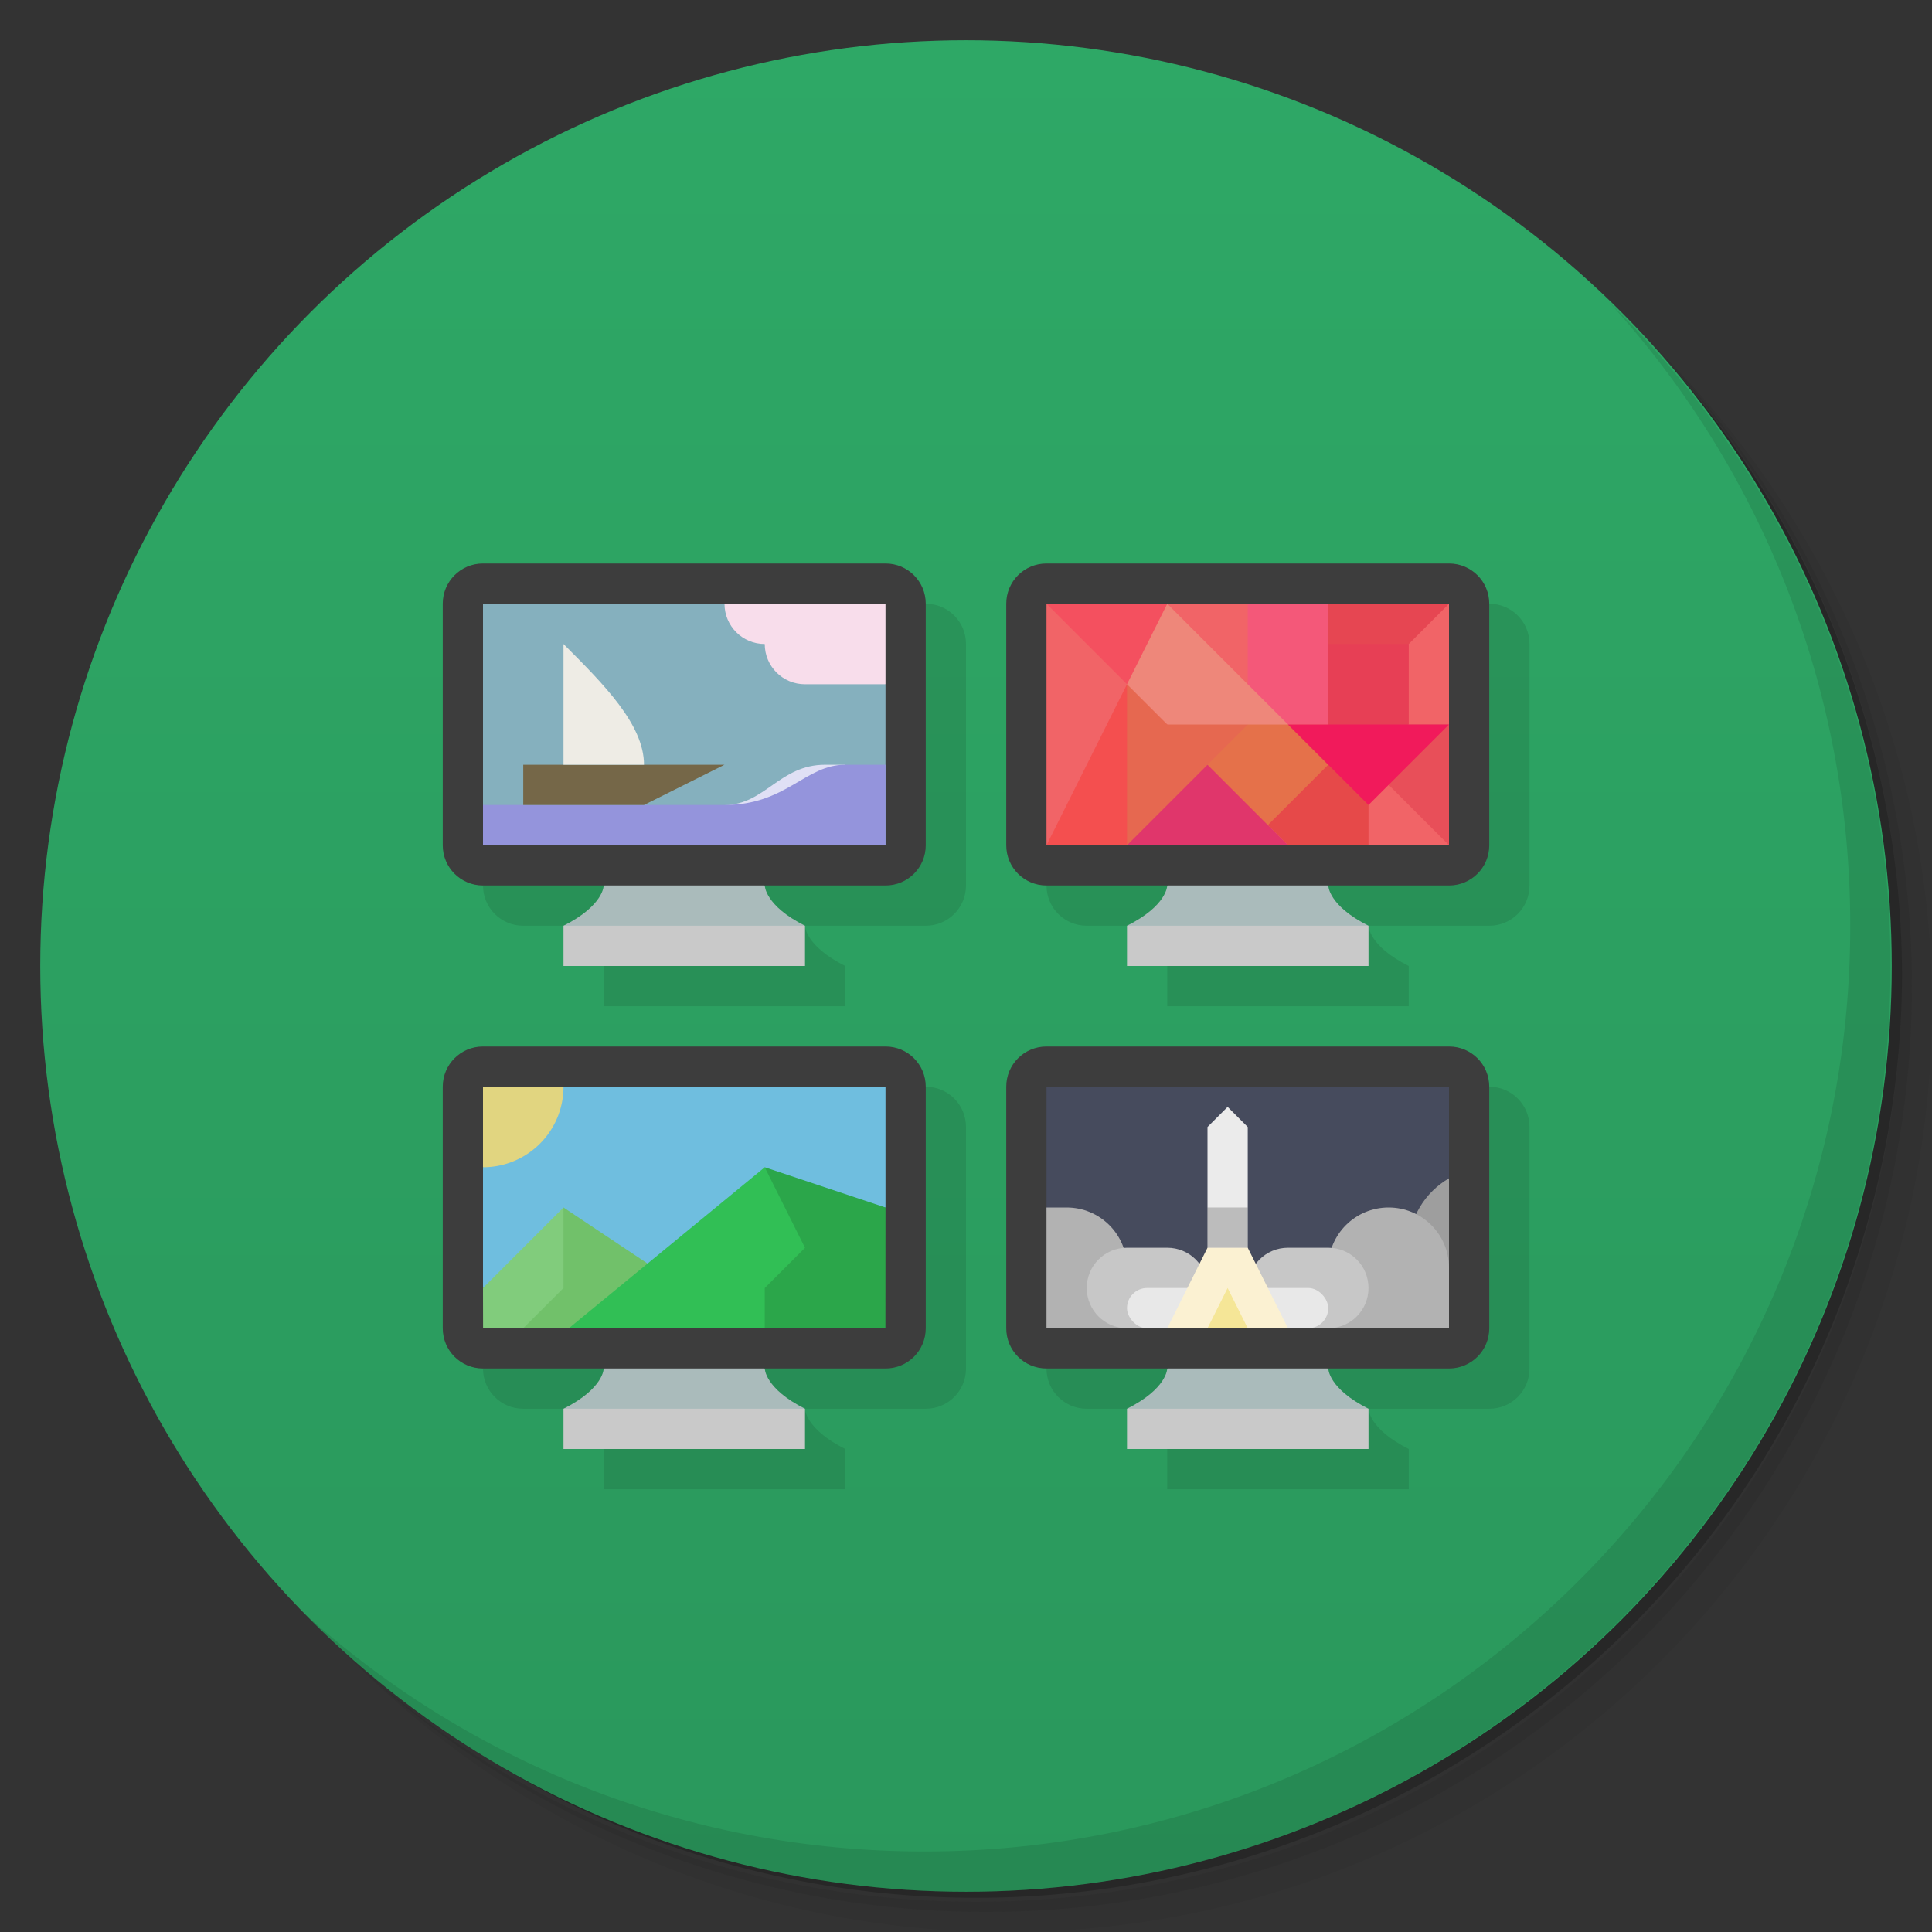 <svg version="1.1" viewBox="0 0 48 48" xmlns="http://www.w3.org/2000/svg">
 <rect x="0" y="0" width="48" height="48" fill="#333333" stroke="none"/>
 <defs>
  <linearGradient id="bg" x2="0" y1="1" y2="47" gradientUnits="userSpaceOnUse">
   <stop style="stop-color:#2ea866" offset="0"/>
   <stop style="stop-color:#2a985c" offset="1"/>
  </linearGradient>
 </defs>
 <path d="m36.31 5c5.859 4.062 9.688 10.831 9.688 18.5 0 12.426-10.07 22.5-22.5 22.5-7.669 0-14.438-3.828-18.5-9.688 1.037 1.822 2.306 3.499 3.781 4.969 4.085 3.712 9.514 5.969 15.469 5.969 12.703 0 23-10.298 23-23 0-5.954-2.256-11.384-5.969-15.469-1.469-1.475-3.147-2.744-4.969-3.781zm4.969 3.781c3.854 4.113 6.219 9.637 6.219 15.719 0 12.703-10.297 23-23 23-6.081 0-11.606-2.364-15.719-6.219 4.16 4.144 9.883 6.719 16.219 6.719 12.703 0 23-10.298 23-23 0-6.335-2.575-12.06-6.719-16.219z" style="opacity:.05"/>
 <path d="m41.28 8.781c3.712 4.085 5.969 9.514 5.969 15.469 0 12.703-10.297 23-23 23-5.954 0-11.384-2.256-15.469-5.969 4.113 3.854 9.637 6.219 15.719 6.219 12.703 0 23-10.298 23-23 0-6.081-2.364-11.606-6.219-15.719z" style="opacity:.1"/>
 <path d="m31.25 2.375c8.615 3.154 14.75 11.417 14.75 21.13 0 12.426-10.07 22.5-22.5 22.5-9.708 0-17.971-6.135-21.12-14.75a23 23 0 0 0 44.875-7 23 23 0 0 0-16-21.875z" style="opacity:.2"/>
 <circle cx="24" cy="24" r="23" style="fill:url(#bg)"/>
 <path d="m12 22c0 0.554 0.446 1 1 1h2v2h6v-1c-1-0.5-1-1-1-1h3c0.554 0 1-0.446 1-1v-6c0-0.554-0.446-1-1-1zm14 0c0 0.554 0.446 1 1 1h2v2h6v-1c-1-0.5-1-1-1-1h3c0.554 0 1-0.446 1-1v-6c0-0.554-0.446-1-1-1zm-14 12c0 0.554 0.446 1 1 1h2v2h6v-1c-1-0.5-1-1-1-1h3c0.554 0 1-0.446 1-1v-6c0-0.554-0.446-1-1-1zm14 0c0 0.554 0.446 1 1 1h2v2h6v-1c-1-0.5-1-1-1-1h3c0.554 0 1-0.446 1-1v-6c0-0.554-0.446-1-1-1z" style="opacity:.1"/>
 <path d="m40 7.531c3.712 4.084 5.969 9.514 5.969 15.469 0 12.703-10.297 23-23 23-5.954 0-11.384-2.256-15.469-5.969 4.178 4.291 10.01 6.969 16.469 6.969 12.703 0 23-10.298 23-23 0-6.462-2.677-12.291-6.969-16.469z" style="opacity:.1"/>
 <path d="m17 21-2 1s0 0.5-1 1l3 0.5 3-0.5c-1-0.5-1-1-1-1zm14 0-2 1s0 0.5-1 1l3 0.5 3-0.5c-1-0.5-1-1-1-1zm-14 12-2 1s0 0.5-1 1l3 0.5 3-0.5c-1-0.5-1-1-1-1zm14 0-2 1s0 0.5-1 1l3 0.5 3-0.5c-1-0.5-1-1-1-1z" style="fill:#abb"/>
 <path d="m12 14c-0.554 0-1 0.446-1 1v6c0 0.554 0.446 1 1 1h10c0.554 0 1-0.446 1-1v-6c0-0.554-0.446-1-1-1h-10zm14 0c-0.554 0-1 0.446-1 1v6c0 0.554 0.446 1 1 1h10c0.554 0 1-0.446 1-1v-6c0-0.554-0.446-1-1-1h-10zm-14 12c-0.554 0-1 0.446-1 1v6c0 0.554 0.446 1 1 1h10c0.554 0 1-0.446 1-1v-6c0-0.554-0.446-1-1-1h-10zm14 0c-0.554 0-1 0.446-1 1v6c0 0.554 0.446 1 1 1h10c0.554 0 1-0.446 1-1v-6c0-0.554-0.446-1-1-1h-10z" style="fill:#3d3d3d"/>
 <path d="m12 15v6h10v-4l-4-2z" style="fill:#85b0be"/>
 <rect x="26" y="15" width="10" height="6" style="fill:#f16467"/>
 <path d="m30 19 2-1 2 1v2h-2z" style="fill:#e64949"/>
 <path d="m20.5 19h0.5l-1 1h-2c1 0 1.365-1 2.5-1z" style="fill:#e0e0f5"/>
 <path d="m21 19c-1 0-1.462 1-3 1h-6v1h10v-2z" style="fill:#9494dc"/>
 <path d="m26 27h10v2.275l-1 2.725h-8l-1-1.908z" style="fill:#464b5d"/>
 <path d="m14 23v1h6v-1zm14 0v1h6v-1zm-14 12v1h6v-1zm14 0v1h6v-1z" style="fill:#c9c9c9"/>
 <path d="m14 27.002-2 1.998v3h4l6-2v-2.998z" style="fill:#6fbedf"/>
 <path d="m14 30-2 2 0.002 0.999 0.999 1e-3 2-1z" style="fill:#81cc7c"/>
 <path d="m14 30v2l-1 1 3.284-1e-3 0.716-0.999z" style="fill:#71c16a"/>
 <path d="m19 29-4.867 4 4.867-3.33e-4 2-2z" style="fill:#31bf55"/>
 <path d="m19 29 1 2-1 1v1l2.998 1e-3 0.002-3.001z" style="fill:#2ba64a"/>
 <path d="m36 29.275c-0.596 0.346-1 0.984-1 1.725l1 2v-2z" style="fill:#9e9e9e"/>
 <path d="m26.5 30h-0.5v3h1.908c0.056-0.157 0.092-0.323 0.092-0.5v-1c0-0.831-0.669-1.5-1.5-1.5zm8 0c-0.831 0-1.5 0.669-1.5 1.5v1.5h3v-1.5c0-0.831-0.669-1.5-1.5-1.5z" style="fill:#b2b2b2"/>
 <path d="m28 31c-0.554 0-1 0.446-1 1s0.446 1 1 1h1c0.554 0 1-0.446 1-1s-0.446-1-1-1h-1zm4 0c-0.554 0-1 0.446-1 1s0.446 1 1 1h1c0.554 0 1-0.446 1-1s-0.446-1-1-1h-1z" style="fill:#c7c7c7"/>
 <rect x="28" y="32" width="5" height="1" ry=".5" style="fill:#e8e8e8"/>
 <path d="m30 31 0.5-0.5 0.5 0.5 1 2h-3z" style="fill:#fbf1d2"/>
 <path d="m30.5 32-0.5 1h1z" style="fill:#f5e697"/>
 <path d="m13 19h5l-2 1h-3z" style="fill:#756748"/>
 <path d="m14 16v3h2c0-1-1-2-2-3z" style="fill:#eeece5"/>
 <path d="m18 15c0 0.554 0.446 1 1 1 0 0.554 0.446 1 1 1h2v-2z" style="fill:#f8ddeb"/>
 <path d="m12 27.002v1.998a2 2 0 0 0 2-1.998h-2z" style="fill:#e1d580"/>
 <path d="m28 17 1 2-1 2h-2z" style="fill:#f44f4f"/>
 <path d="m29 15 2 2h1v2l-3-1-0.7-0.5-0.3-0.5v-0.5z" style="fill:#ee877a"/>
 <path d="m29 19 2-1h1l1 1-2 2z" style="fill:#e5714a"/>
 <path d="m30 19 2 2h-4l0.5-1.5z" style="fill:#e0366b"/>
 <path d="m28 17 1 1h2l-3 3z" style="fill:#e66850"/>
 <path d="m26 15 2 2 1-2z" style="fill:#f4505f"/>
 <path d="m31 15h2l1 1-1 2h-1l-1-1z" style="fill:#f45879"/>
 <path d="m34 19 2 2v-3h-1z" style="fill:#e84f59"/>
 <path d="m34 20 2-2h-1l-1-1-1 1h-1z" style="fill:#f11a5b"/>
 <path d="m33 15v3l3-3z" style="fill:#e64652"/>
 <path d="m33 16h2v2h-2z" style="fill:#e73f55"/>
 <path d="m30 28 0.5-0.5 0.5 0.5v3h-1z" style="fill:#ebebeb"/>
 <rect x="30" y="30" width="1" height="1" style="opacity:.2"/>
</svg>
